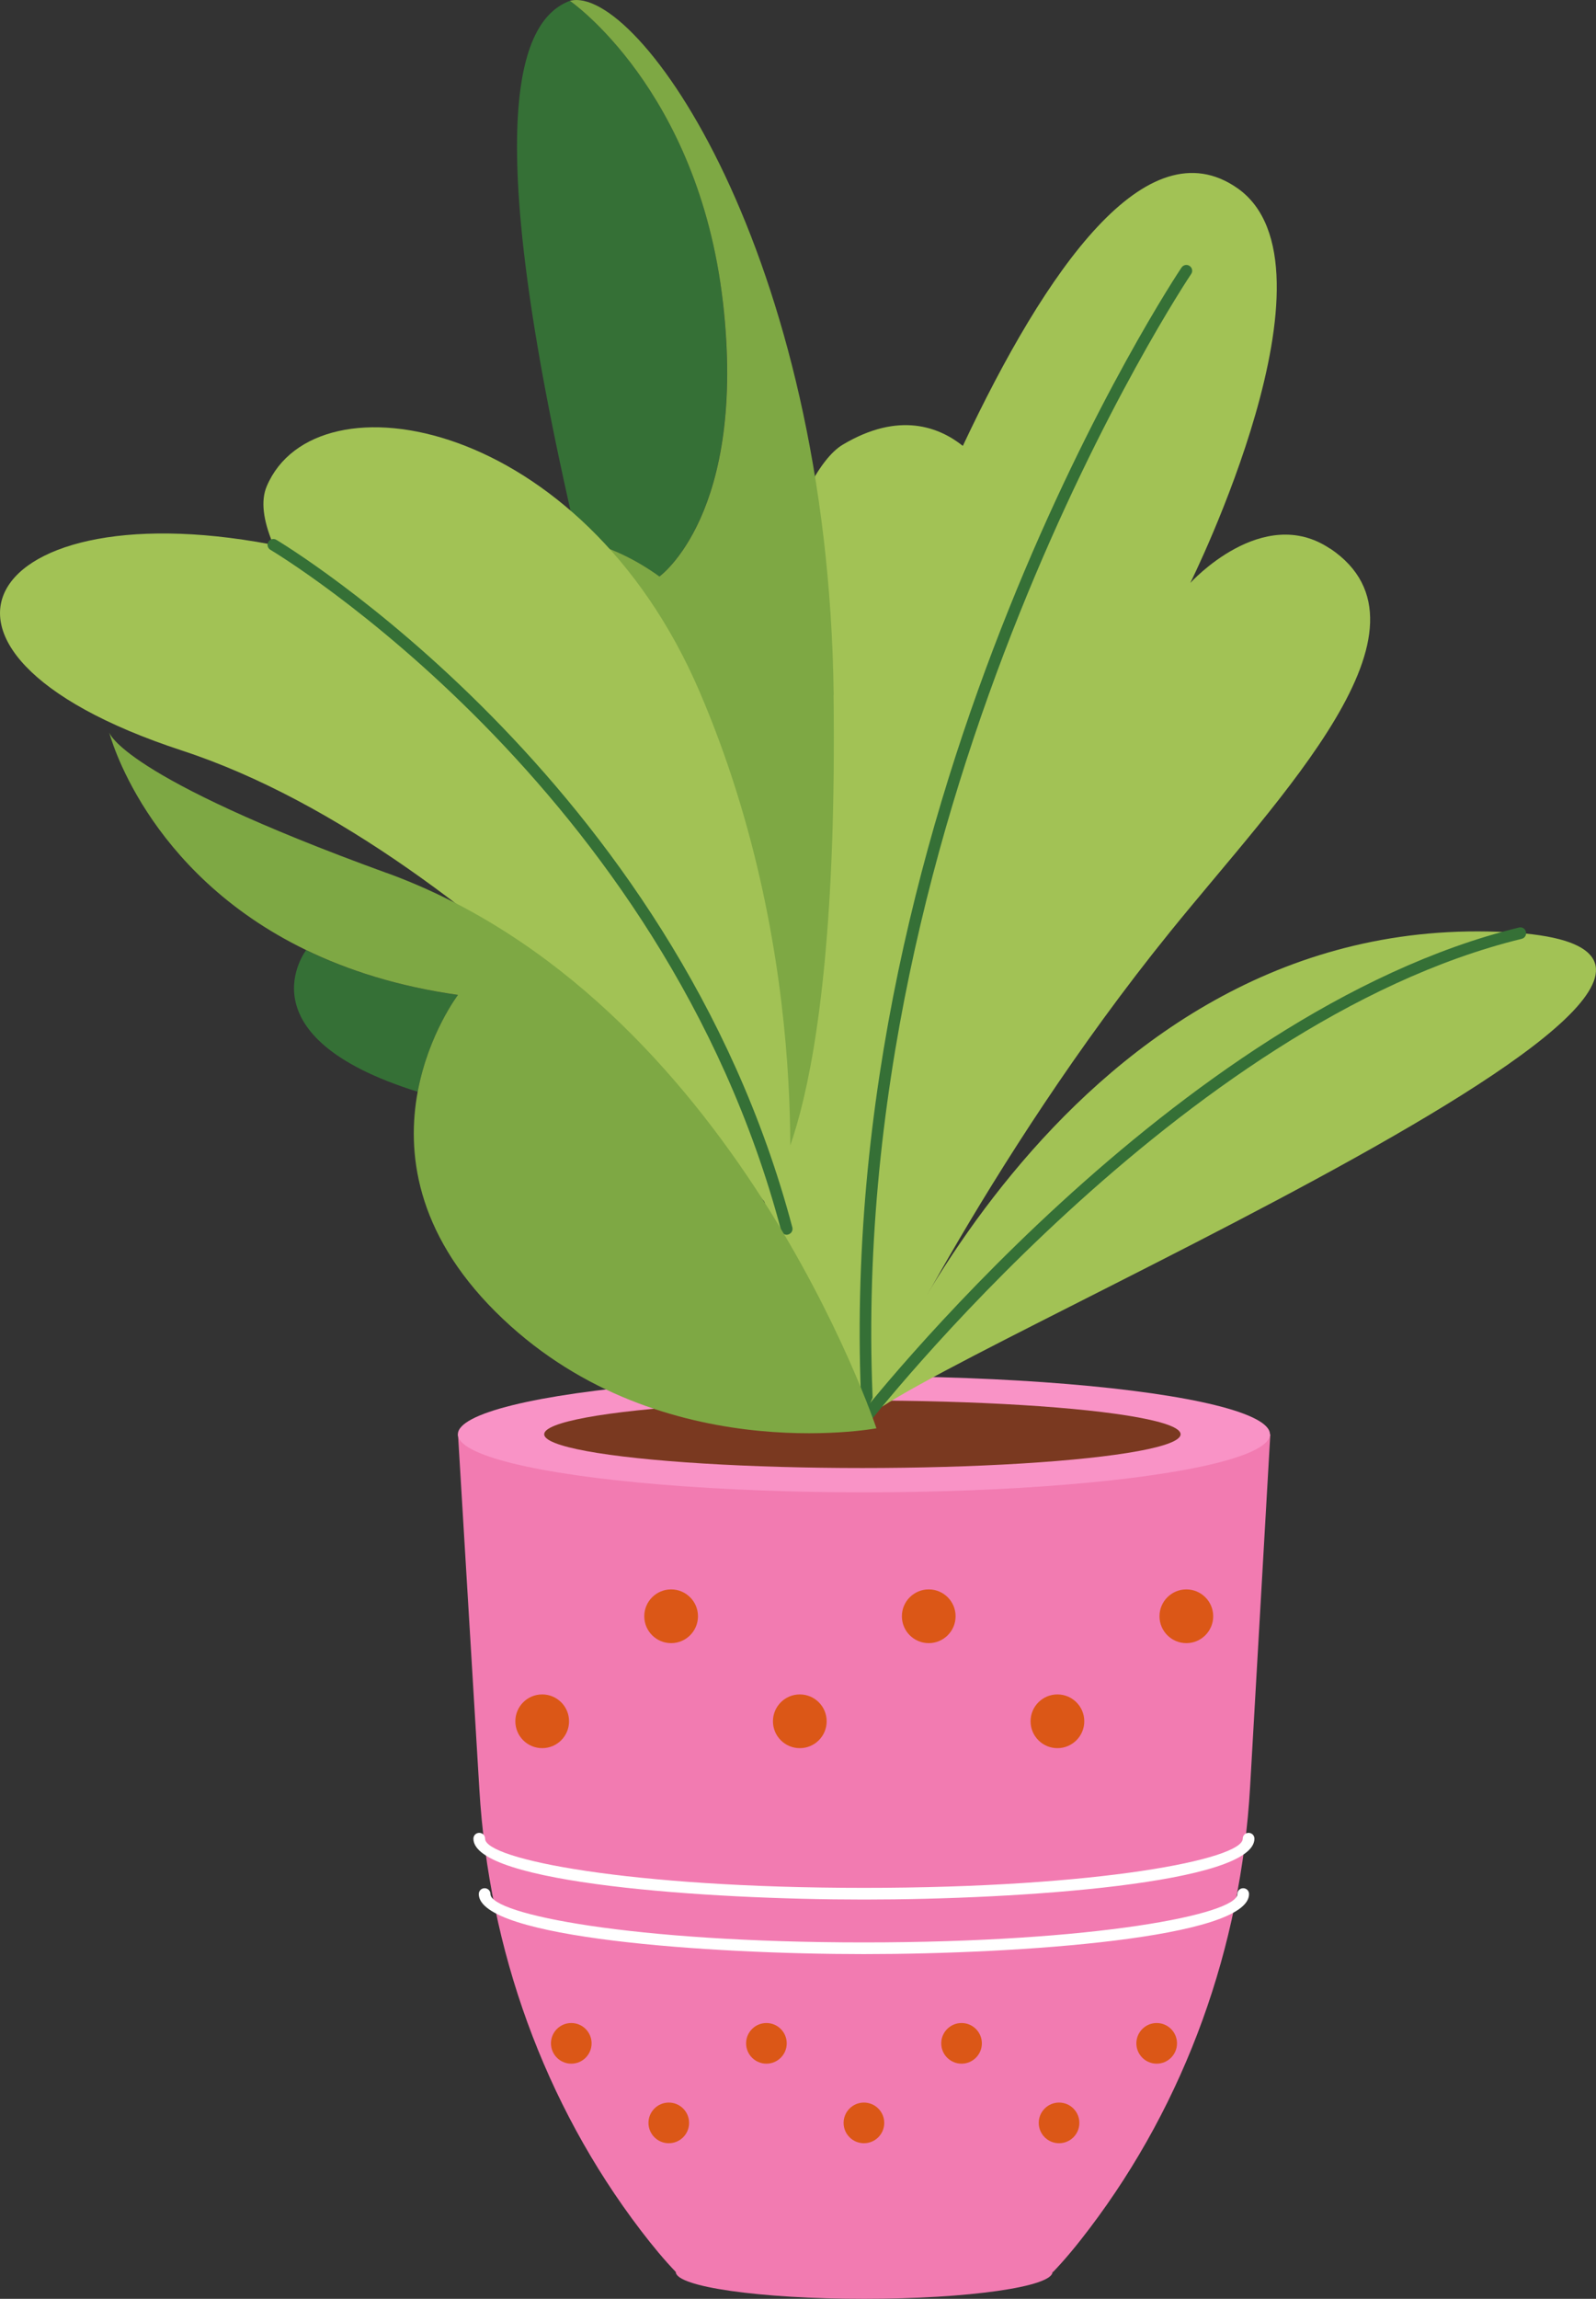 <?xml version="1.0" encoding="UTF-8"?>
<svg id="Layer_2" data-name="Layer 2" xmlns="http://www.w3.org/2000/svg" viewBox="0 0 136.67 196.79">
  <rect x="0" y="0" width="136.67" height="196.79" fill="#333333" stroke="none"/>
  <defs>
    <style>
      .cls-1 {
        fill: #f993c6;
      }

      .cls-1, .cls-2, .cls-3, .cls-4, .cls-5, .cls-6, .cls-7, .cls-8 {
        stroke-width: 0px;
      }

      .cls-2 {
        fill: #7a3920;
      }

      .cls-3 {
        fill: #a2c255;
      }

      .cls-4 {
        fill: #357036;
      }

      .cls-5 {
        fill: #db5717;
      }

      .cls-6 {
        fill: #7ea844;
      }

      .cls-7 {
        fill: #fff;
      }

      .cls-8 {
        fill: #f27bb1;
      }
    </style>
  </defs>
  <g id="OBJECTS">
    <g>
      <g>
        <path class="cls-8" d="m108.75,122.78H39.22l1.83,30.42c.82,13.66,5.52,26.85,13.82,37.73,1.02,1.34,2.04,2.56,3,3.56h0c0,1.27,7.22,2.3,16.13,2.3s16.13-1.03,16.13-2.3h.05c.99-1.03,2.03-2.28,3.08-3.67,8.3-10.93,13.01-24.17,13.79-37.87l1.73-30.17Z"/>
        <ellipse class="cls-1" cx="73.98" cy="122.78" rx="34.77" ry="4.97"/>
        <ellipse class="cls-2" cx="73.85" cy="122.78" rx="27.25" ry="2.89"/>
        <path class="cls-7" d="m73.98,167.28c-13.26,0-32.98-1.37-32.98-5.14,0-.28.22-.5.5-.5s.5.22.5.5c0,1.73,12.17,4.14,31.98,4.14s31.98-2.41,31.98-4.14c0-.28.22-.5.5-.5s.5.22.5.5c0,3.77-19.72,5.14-32.98,5.14Z"/>
        <path class="cls-7" d="m73.98,162.61c-13.44,0-33.44-1.39-33.44-5.21,0-.28.22-.5.5-.5s.5.22.5.5c0,1.76,12.34,4.21,32.44,4.21s32.44-2.45,32.44-4.21c0-.28.22-.5.5-.5s.5.22.5.5c0,3.82-20,5.21-33.44,5.21Z"/>
      </g>
      <g>
        <g>
          <path class="cls-3" d="m113.9,46.97c-5.78-3.9-11.97,2.93-11.97,2.93,0,0,13.52-27.19,4.02-33.8-7.74-5.39-16.35,6.87-23.5,22.07-2.02-1.61-5.47-2.98-10.29-.1-8.18,4.9-17.85,58.77,2.12,82.56,0,0,9.98-21.16,25.91-40.85,9.38-11.6,23.77-26.04,13.72-32.82Z"/>
          <path class="cls-4" d="m74.28,121.14c-.27,0-.49-.21-.5-.48-2.62-52.79,27.1-97.32,27.4-97.76.16-.23.47-.29.69-.13.23.15.29.47.13.69-.3.44-29.83,44.71-27.23,97.15.01.28-.2.51-.47.52,0,0-.02,0-.02,0Z"/>
        </g>
        <g>
          <path class="cls-4" d="m61.9,25.81C59.8,7.63,48.8.07,48.8.07c-4.07,1.55-8,9.2.62,46.09,0,0,0,0,0,0,2.77.58,5.13,1.81,7.04,3.19,0,0,7.53-5.36,5.43-23.54Z"/>
          <path class="cls-6" d="m71.39,59.48C70.92,21.57,54.55-1.42,48.8.07c0,0,10.99,7.56,13.1,25.74,2.1,18.18-5.43,23.54-5.43,23.54-1.91-1.38-4.27-2.61-7.04-3.19-2.69-.56-5.76-.51-9.2.63-13.93,4.62,25.08,55.77,25.08,55.77,0,0,6.54-5.16,6.07-43.07Z"/>
        </g>
        <g>
          <path class="cls-3" d="m67.37,105.2s-25.21-32.25-51.79-40.95C-11.01,55.54-.83,41.06,25.58,47.1c26.41,6.04,36.82,40.77,36.82,40.77,0,0-43.75-36.34-39.56-46.24s26.99-5.86,37.05,17.54c10.06,23.4,7.49,46.03,7.49,46.03Z"/>
          <path class="cls-4" d="m67.37,105.7c-.22,0-.42-.15-.48-.37-10.09-38.13-43.39-58.06-43.73-58.26-.24-.14-.32-.45-.18-.68.14-.24.45-.32.68-.18.34.2,33.99,20.32,44.19,58.86.07.27-.09.54-.36.61-.04.01-.09.02-.13.02Z"/>
        </g>
        <path class="cls-3" d="m73.83,121.75s16.4-42.73,53.6-42.01c37.2.72-49.7,36.92-53.6,42.01Z"/>
        <path class="cls-4" d="m73.83,122.25c-.11,0-.21-.03-.31-.1-.22-.17-.26-.48-.09-.7.27-.35,27.2-34.86,56.64-42.05.27-.07.54.1.6.37.07.27-.1.54-.37.6-29.11,7.1-55.82,41.34-56.09,41.69-.1.13-.25.19-.4.19Z"/>
        <g>
          <path class="cls-4" d="m26.22,81.33h0s-5.7,7.38,9.55,12.13c0,0,0,0,0,0,.93-4.98,3.45-8.28,3.45-8.28-5.14-.74-9.43-2.11-13-3.84Z"/>
          <path class="cls-6" d="m33.11,74.73c-22.88-8.32-23.76-12.04-23.76-12.04,0,0,3.02,11.94,16.87,18.64,3.57,1.73,7.86,3.11,13,3.84,0,0-2.52,3.31-3.45,8.28-.95,5.11-.22,11.98,6.66,18.84,13.58,13.54,32.62,9.98,32.62,9.98,0,0-12.21-36.73-41.95-47.55Z"/>
        </g>
      </g>
      <g>
        <path class="cls-5" d="m59.77,138.36c0,1.27-1.03,2.3-2.3,2.3s-2.3-1.03-2.3-2.3,1.03-2.3,2.3-2.3,2.3,1.03,2.3,2.3Z"/>
        <path class="cls-5" d="m81.83,138.36c0,1.27-1.03,2.3-2.3,2.3s-2.3-1.03-2.3-2.3,1.03-2.3,2.3-2.3,2.3,1.03,2.3,2.3Z"/>
        <circle class="cls-5" cx="68.49" cy="147.35" r="2.3"/>
        <circle class="cls-5" cx="90.55" cy="147.35" r="2.3"/>
        <path class="cls-5" d="m103.89,138.36c0,1.27-1.03,2.3-2.3,2.3s-2.3-1.03-2.3-2.3,1.03-2.3,2.3-2.3,2.3,1.03,2.3,2.3Z"/>
        <circle class="cls-5" cx="46.43" cy="147.35" r="2.3"/>
        <g>
          <path class="cls-5" d="m67.37,174.92c0,.96-.78,1.74-1.74,1.74s-1.74-.78-1.74-1.74.78-1.74,1.74-1.74,1.74.78,1.74,1.74Z"/>
          <path class="cls-5" d="m84.08,174.92c0,.96-.78,1.74-1.74,1.74s-1.74-.78-1.74-1.74.78-1.74,1.74-1.74,1.74.78,1.74,1.74Z"/>
          <circle class="cls-5" cx="73.98" cy="181.73" r="1.74"/>
          <circle class="cls-5" cx="57.27" cy="181.73" r="1.74"/>
          <path class="cls-5" d="m100.79,174.92c0,.96-.78,1.74-1.74,1.74s-1.74-.78-1.74-1.74.78-1.74,1.74-1.74,1.74.78,1.74,1.74Z"/>
          <circle class="cls-5" cx="90.69" cy="181.73" r="1.74"/>
          <circle class="cls-5" cx="48.92" cy="174.92" r="1.74"/>
        </g>
      </g>
    </g>
  </g>
</svg>